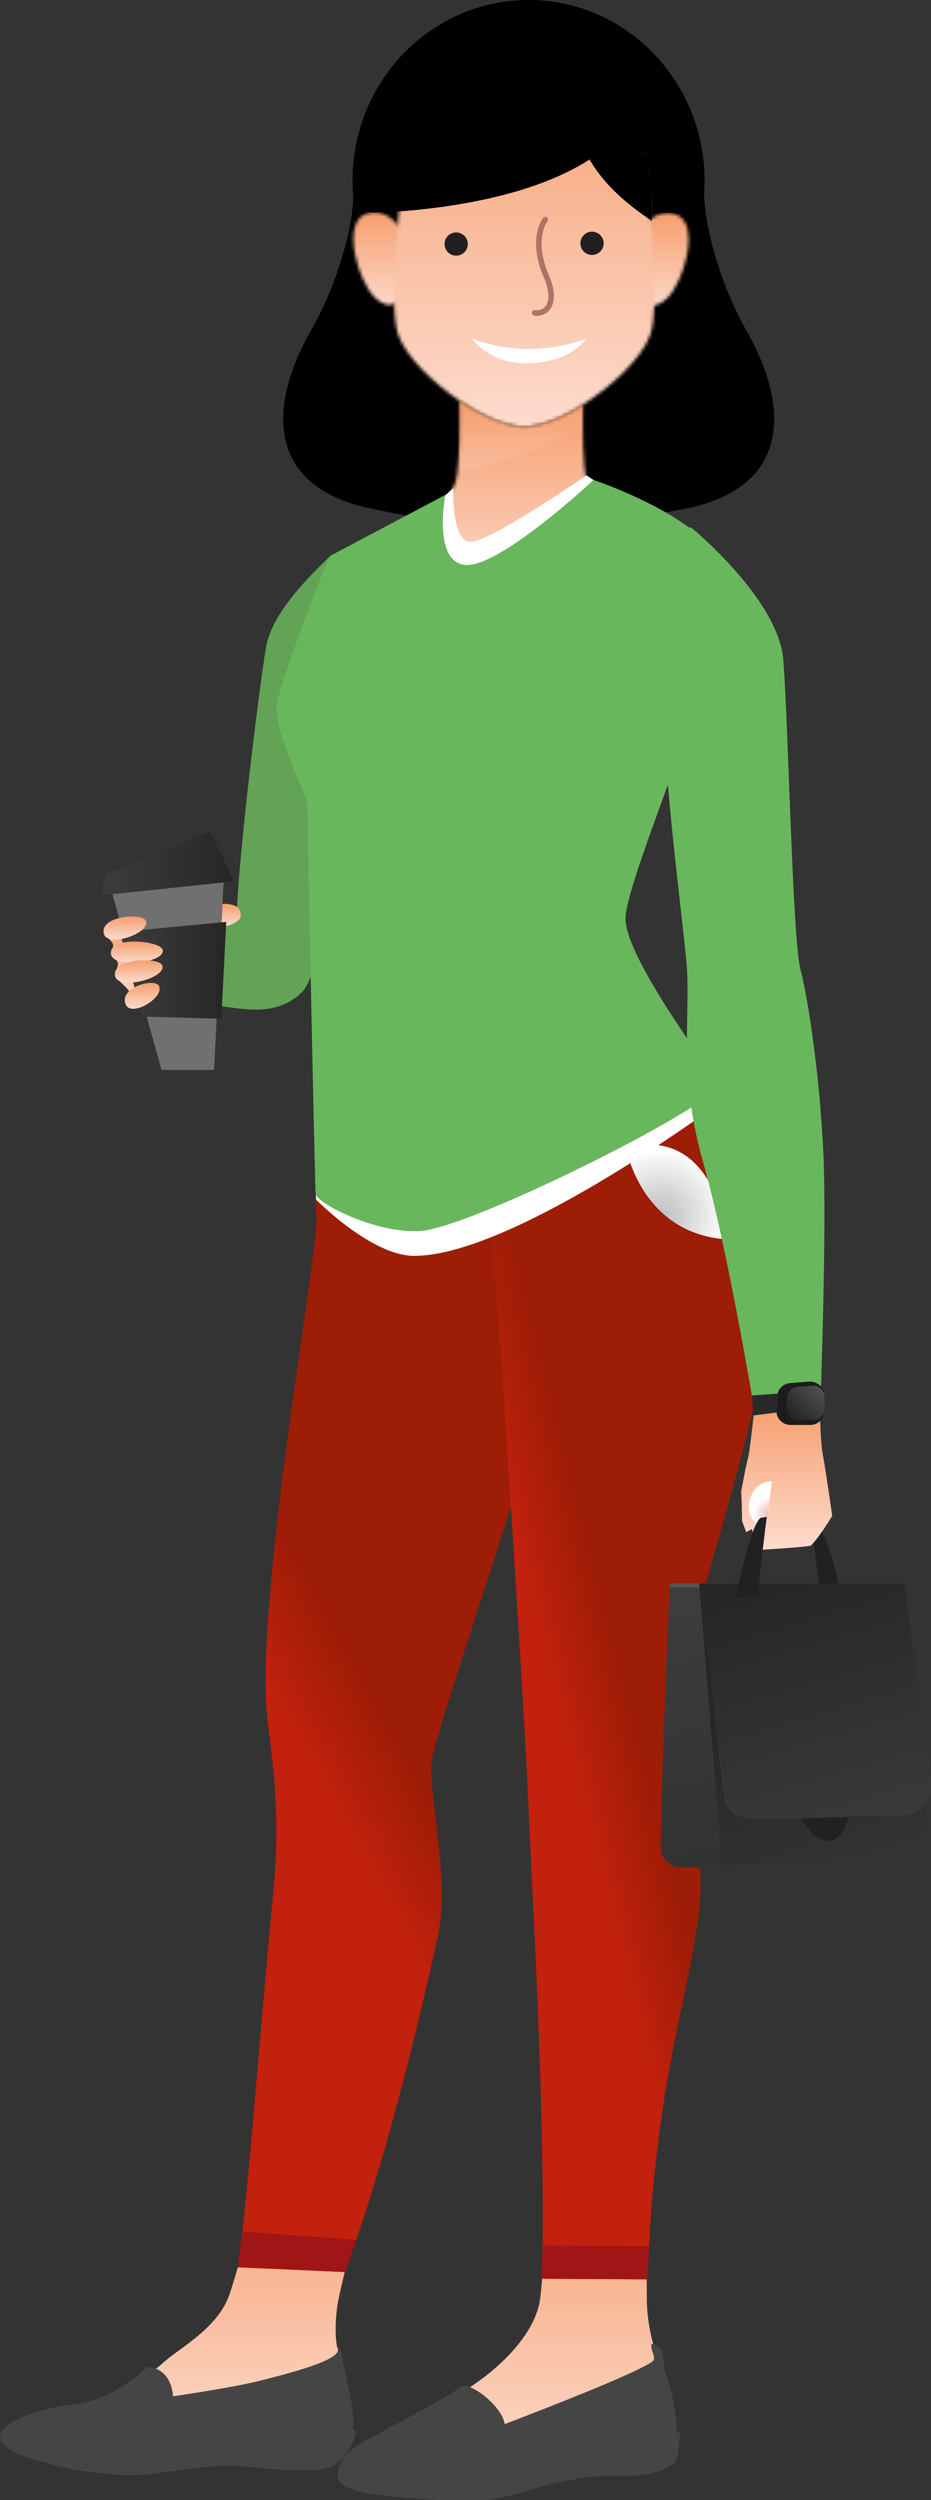 <svg width="286" height="768" viewBox="0 0 286 768" fill="none" xmlns="http://www.w3.org/2000/svg">
<rect x="0" y="0" width="286" height="768" fill="#333333" stroke="none"/>
<g clip-path="url(#clip0_2646_3088)">
<path d="M229.548 102.02C219.508 84.27 216.148 66.09 216.328 58.79C216.358 58.2 216.378 57.61 216.398 57.02C216.448 56.01 216.508 55.45 216.508 55.45H216.428C216.428 24.83 192.218 0 162.368 0C132.518 0 108.308 24.83 108.308 55.45C108.308 57 108.388 58.54 108.508 60.06C108.568 68.05 104.778 85.23 95.268 102.02C83.448 122.9 82.188 144.96 105.658 153.84C105.658 153.84 105.778 153.88 105.948 153.94C108.158 154.76 110.558 155.47 113.208 156.05C113.828 156.18 114.428 156.28 115.038 156.4C130.868 160.13 170.048 165.7 207.188 156.86C208.648 156.63 210.128 156.38 211.628 156.05C215.788 155.14 219.358 153.92 222.448 152.44C222.468 152.44 222.498 152.42 222.518 152.42H222.508C242.478 142.75 240.778 121.87 229.558 102.03L229.548 102.02Z" fill="black"/>
<path d="M162.094 105.53C190.862 105.53 214.184 82.786 214.184 54.73C214.184 26.674 190.862 3.93 162.094 3.93C133.325 3.93 110.004 26.674 110.004 54.73C110.004 82.786 133.325 105.53 162.094 105.53Z" fill="black"/>
<mask id="mask0_2646_3088" style="mask-type:luminance" maskUnits="userSpaceOnUse" x="195" y="65" width="17" height="29">
<path d="M197.784 69.43C192.974 75.11 196.174 88.82 196.724 90.52C197.534 93.01 200.334 96.07 205.014 91.52C210.054 86.6 215.184 69.12 207.944 66C206.934 65.56 205.974 65.38 205.064 65.38C200.824 65.38 197.874 69.31 197.774 69.43" fill="white"/>
</mask>
<g mask="url(#mask0_2646_3088)">
<path d="M215.194 65.38H192.984V96.07H215.194V65.38Z" fill="url(#paint0_linear_2646_3088)"/>
</g>
<mask id="mask1_2646_3088" style="mask-type:luminance" maskUnits="userSpaceOnUse" x="108" y="65" width="17" height="29">
<path d="M112.164 65.8C104.924 68.92 110.044 86.4 115.094 91.32C119.774 95.87 122.584 92.82 123.394 90.33C123.944 88.63 127.144 74.92 122.334 69.24C122.234 69.12 119.284 65.19 115.044 65.19C114.134 65.19 113.174 65.37 112.164 65.81" fill="white"/>
</mask>
<g mask="url(#mask1_2646_3088)">
<path d="M127.134 65.19H104.924V95.88H127.134V65.19Z" fill="url(#paint1_linear_2646_3088)"/>
</g>
<mask id="mask2_2646_3088" style="mask-type:luminance" maskUnits="userSpaceOnUse" x="121" y="15" width="81" height="117">
<path d="M161.054 15.11C161.054 15.11 160.964 15.11 160.914 15.11C126.484 15.32 123.784 53.21 123.784 53.21C123.784 53.21 118.764 93.15 122.344 102.89C124.884 109.8 133.124 117.6 141.094 123.04C144.364 125.27 147.594 127.12 150.364 128.33C154.734 130.25 158.064 130.98 160.614 131.11C160.704 131.11 160.804 131.11 160.894 131.11C160.924 131.11 160.954 131.11 160.974 131.11H161.044C161.044 131.11 161.094 131.11 161.114 131.11C161.114 131.11 161.164 131.11 161.184 131.11C161.284 131.11 161.384 131.11 161.474 131.11C164.024 130.98 167.344 130.24 171.724 128.33C173.954 127.35 176.484 125.96 179.084 124.3C187.614 118.85 197.004 110.35 199.754 102.88C203.334 93.14 198.304 53.2 198.304 53.2C198.304 53.2 195.604 15.31 161.174 15.1C161.124 15.1 161.074 15.1 161.034 15.1" fill="white"/>
</mask>
<g mask="url(#mask2_2646_3088)">
<path d="M203.354 15.11H118.764V131.14H203.354V15.11Z" fill="url(#paint2_linear_2646_3088)"/>
</g>
<mask id="mask3_2646_3088" style="mask-type:luminance" maskUnits="userSpaceOnUse" x="120" y="123" width="80" height="62">
<path d="M139.814 148.43C138.014 154 131.254 157.37 120.374 162.11C120.404 164.2 121.494 181.71 150.964 184.17H161.974C197.424 184.17 199.634 165.22 199.764 162.07C188.944 157.35 182.224 153.98 180.434 148.43C178.924 143.77 178.964 131.33 179.114 124.32C176.504 125.98 173.984 127.37 171.754 128.35C167.374 130.27 164.054 131 161.504 131.13C161.414 131.13 161.314 131.13 161.214 131.13C161.194 131.13 161.164 131.13 161.144 131.13H161.074C161.074 131.13 161.024 131.13 161.004 131.13C161.004 131.13 160.954 131.13 160.924 131.13C160.834 131.13 160.734 131.13 160.644 131.13C158.084 131 154.764 130.26 150.394 128.35C147.624 127.14 144.394 125.29 141.124 123.06C141.294 129.73 141.434 143.49 139.834 148.44" fill="white"/>
</mask>
<g mask="url(#mask3_2646_3088)">
<path d="M199.764 123.05H120.374V184.16H199.764V123.05Z" fill="url(#paint3_linear_2646_3088)"/>
</g>
<g style="mix-blend-mode:multiply" opacity="0.2">
<mask id="mask4_2646_3088" style="mask-type:luminance" maskUnits="userSpaceOnUse" x="140" y="123" width="40" height="22">
<path d="M179.104 123.07H140.544V144.74H179.104V123.07Z" fill="white"/>
</mask>
<g mask="url(#mask4_2646_3088)">
<mask id="mask5_2646_3088" style="mask-type:luminance" maskUnits="userSpaceOnUse" x="140" y="123" width="40" height="22">
<path d="M179.104 123.07H140.544V144.74H179.104V123.07Z" fill="white"/>
</mask>
<g mask="url(#mask5_2646_3088)">
<path d="M179.104 124.33C176.504 125.99 173.974 127.38 171.744 128.36C167.374 130.27 164.044 131.01 161.494 131.14C161.404 131.14 161.304 131.14 161.204 131.15H161.124H161.054H160.974H160.894C160.794 131.15 160.704 131.15 160.604 131.14C158.054 131.01 154.724 130.27 150.354 128.36C147.584 127.15 144.354 125.3 141.084 123.07C141.224 128.46 141.334 138.49 140.524 144.74C153.764 142.35 167.054 137.95 179.024 131.27C179.024 128.72 179.044 126.3 179.084 124.32" fill="url(#paint4_linear_2646_3088)"/>
</g>
</g>
</g>
<path d="M164.864 97.03C164.634 97.03 164.404 97.02 164.174 96.99C163.704 96.94 163.364 96.51 163.414 96.04C163.464 95.57 163.874 95.23 164.354 95.29C165.734 95.44 166.884 94.99 167.604 94.01C168.914 92.24 168.714 89.01 167.044 85.16C161.934 73.35 166.644 67.17 166.844 66.91C167.134 66.54 167.674 66.48 168.044 66.77C168.414 67.06 168.474 67.6 168.184 67.97C168.004 68.2 163.934 73.67 168.604 84.48C171.224 90.54 169.954 93.68 168.964 95.02C168.014 96.31 166.534 97.02 164.844 97.02" fill="#B07267"/>
<path d="M185.444 74.74C185.444 76.71 183.844 78.32 181.864 78.32C179.884 78.32 178.294 76.71 178.294 74.74C178.294 72.77 179.894 71.17 181.864 71.17C183.834 71.17 185.444 72.78 185.444 74.74Z" fill="#231F20"/>
<path d="M143.714 74.96C143.714 76.93 142.124 78.54 140.134 78.54C138.144 78.54 136.564 76.93 136.564 74.96C136.564 72.99 138.174 71.39 140.134 71.39C142.094 71.39 143.714 73 143.714 74.96Z" fill="#231F20"/>
<path d="M144.987 103.93C144.987 103.93 150.055 111.578 161.298 111.578C161.298 111.578 173.859 112.164 179.766 104.391L179.987 104.072C160.413 111.159 144.987 103.93 144.987 103.93Z" fill="white"/>
<path d="M181.14 19.93C181.14 19.93 163.76 43.88 200.25 67.84C200.25 67.84 200.9 28.06 181.14 19.93Z" fill="black"/>
<path d="M113.998 65.33C113.998 65.33 185.838 64.96 197.348 29.4C197.348 29.4 179.508 5.47 146.518 15.3C113.538 25.14 113.998 65.33 113.998 65.33Z" fill="black"/>
<path d="M250.15 466C250.15 466 256.57 476.25 258.03 489.98C255.22 492.79 251.95 489.98 251.95 489.98L249.14 466.79L250.15 466Z" fill="#212121"/>
<path d="M101.361 170.86C95.331 176.78 83.641 187.95 81.731 198.75C79.821 209.55 71.241 277.86 72.831 288.35C74.421 298.84 82.361 309.32 92.211 305.19C102.061 301.06 108.481 163.87 101.351 170.86H101.361Z" fill="#62A355"/>
<path d="M95.851 294.97C96.871 303.42 89.531 310.15 78.681 310.15C70.101 310.15 52.511 306.12 52.511 306.12V297.25C52.511 297.25 66.891 281.61 72.651 278.5C80.301 274.37 93.871 278.46 95.861 294.96L95.851 294.97Z" fill="#62A355"/>
<path d="M31.941 286.94C31.941 286.94 34.281 289.05 34.661 289.91C35.041 290.76 34.121 293.2 34.121 293.2C34.121 293.2 35.781 294.55 36.171 295.74C36.571 296.93 34.871 299.14 35.431 300.01C35.981 300.88 39.301 303.62 39.771 304.66C40.241 305.7 41.191 308.92 41.191 308.92L47.051 305.9L41.091 283.19L31.941 286.94Z" fill="url(#paint5_linear_2646_3088)"/>
<path d="M112.931 668.39C112.931 668.39 105.351 699.67 104.011 706.21C102.681 712.75 102.991 720.1 103.851 721.72C104.711 723.34 108.371 742.26 107.501 745.94C106.631 749.62 100.991 752.58 94.721 752.82C88.451 753.06 70.831 752.45 64.151 753.2C57.461 753.96 39.991 756.56 30.541 755.36C21.091 754.16 7.411 752.19 10.181 746.72C12.951 741.25 25.211 743.14 28.241 741.74C31.271 740.35 45.221 730.16 50.381 725.58C55.541 721 66.881 715.18 70.471 704.88C74.061 694.58 81.851 662.66 81.851 662.66L112.931 668.38V668.39Z" fill="url(#paint6_linear_2646_3088)"/>
<path d="M103.661 721.23C103.661 721.23 104.791 721.55 105.111 724.09C105.431 726.63 109.501 741.77 108.381 746.23L109.491 746.84C109.491 746.84 107.381 756.95 99.621 758.38C91.851 759.81 77.291 757.77 72.071 757.4C66.851 757.03 52.751 759.18 45.551 760.09C38.351 761 25.931 759.57 17.351 757.42C8.761 755.27 0.451 752.9 0.011 748.61C-0.429 744.31 12.321 739.64 22.181 738.7C32.041 737.76 41.331 731.05 45.151 727.18C45.151 727.18 52.271 726.63 53.181 736.11C53.181 736.11 71.471 733.47 79.931 731.31C88.391 729.15 105.761 724.84 103.661 721.24V721.23Z" fill="#454545"/>
<path d="M132.501 541.89C133.051 531.16 179.591 402.79 179.611 378.35C179.651 330.55 96.951 352.97 96.951 352.97C96.951 357.81 97.151 372.4 97.161 375.91C97.191 387.73 77.951 493.91 82.211 528.66C83.971 543.01 86.151 558.01 83.961 581.21C78.201 642.31 76.461 672.39 73.041 696.51L105.911 697.92C119.081 662.89 130.041 614.89 134.361 595.59C138.261 578.16 131.961 552.62 132.511 541.88L132.501 541.89Z" fill="url(#paint7_linear_2646_3088)"/>
<path d="M198.691 665.64C198.691 665.64 198.631 699.5 198.701 706.5C198.771 713.5 200.651 721.26 201.851 722.93C203.051 724.6 205.871 745.53 205.801 749.47C205.721 753.42 200.771 756.89 194.611 757.52C188.451 758.15 170.881 758.57 164.431 759.77C157.971 760.98 141.231 764.79 131.621 764.08C122.011 763.38 108.041 762.13 109.621 756.17C111.201 750.21 122.961 747.46 125.661 745.8C128.361 744.14 140.281 736.09 145.751 732.38C153.671 727.01 164.801 716.72 166.001 705.59C168.511 682.34 167.051 668.15 166.821 662.07L198.691 665.63V665.64Z" fill="url(#paint8_linear_2646_3088)"/>
<path d="M200.161 720.02C200.161 720.02 202.651 719.95 203.431 722.58C204.211 725.21 203.501 726.85 204.431 728.92C205.361 730.99 208.061 740.31 207.851 747.36C207.851 747.36 208.851 746.72 208.851 747.72C208.851 748.72 208.571 755.19 206.931 756.76C205.291 758.33 199.601 760.82 190.991 760.6C182.381 760.39 179.321 760.96 171.491 762.59C163.661 764.23 156.471 767.43 148.211 768.14C139.951 768.85 117.531 766.72 113.471 766C109.411 765.29 102.651 763.58 103.721 759.52C104.791 755.46 106.571 752.83 112.191 749.77C117.811 746.71 139.241 735.53 141.301 733.26C143.361 730.99 154.111 738.6 155.041 744.65C155.041 744.65 195.211 729.45 200.461 725.37C201.851 724.29 199.601 722.01 200.171 720.02H200.161Z" fill="#454545"/>
<path d="M213.641 566.3C207.921 545.67 203.011 534.16 217.171 485.15C231.331 436.14 245.711 383.64 237.151 362.06C228.751 340.88 207.461 314.77 207.371 314.61C207.371 314.61 141.961 285.88 152.751 401.71C153.921 414.26 161.261 527.27 162.461 557.44C163.321 579.19 167.921 655.37 166.431 700.03L198.831 700.19C199.661 686.48 199.681 678.25 202.141 658.35C207.771 612.71 219.471 587.37 213.631 566.29L213.641 566.3Z" fill="url(#paint9_linear_2646_3088)"/>
<path d="M96.851 363.09L97.101 368.51C97.101 368.51 114.081 385.79 127.231 385.79C158.361 385.79 223.621 336.9 223.621 336.9L218.811 330.05L96.841 363.09H96.851Z" fill="white"/>
<path style="mix-blend-mode:multiply" d="M192.251 352.24C192.251 352.24 196.741 379.73 224.521 380.8C219.531 361.31 211.801 348.32 192.251 352.24Z" fill="url(#paint10_radial_2646_3088)"/>
<path d="M139.241 149.97C139.241 149.97 138.621 166.19 144.441 166.46C150.261 166.72 180.151 146 180.151 146L198.351 158.12L133.771 253.51C133.771 253.51 117.211 211.79 116.411 202.39C115.611 192.99 129.361 158.95 129.361 158.95L139.231 149.97H139.241Z" fill="white"/>
<path d="M136.821 152.02C136.821 152.02 132.881 172.15 142.631 173.51C152.961 174.96 182.321 147.44 182.321 147.44C182.321 147.44 221.991 160.52 223.561 178.27C225.131 196.02 191.841 270.19 192.151 282.43C192.461 294.67 218.441 329.34 221.191 333.32C216.291 341.28 144.101 377.4 128.861 378.18C115.081 378.88 97.291 369.55 96.981 366.79C96.671 364.04 94.411 249.36 94.411 246.91C94.411 244.46 83.441 223.66 85.101 215.7C86.761 207.74 99.921 173.19 101.451 170.74L136.821 152.01V152.02Z" fill="#69B75C"/>
<path d="M212.31 162.01C212.31 162.01 239.08 183.97 240.61 202.57C242.14 221.18 243.46 288.5 245.87 297.66C248.28 306.82 251.77 330.06 252.91 353.73C254.06 377.4 252 432.01 252 432.01H231.54C231.54 432.01 223.45 383.28 216.04 357.17C208.63 331.05 211.84 315.32 211.08 298.45C210.32 281.58 192.88 170.93 212.31 162V162.01Z" fill="#69B75C"/>
<path d="M68.351 277.64C71.931 277.56 74.051 278.68 73.971 281.2C73.901 283.41 69.961 284.5 67.991 284.76L68.351 277.64Z" fill="url(#paint11_linear_2646_3088)"/>
<path d="M34.071 272.97L49.631 328.68H65.761L68.831 268.14L34.071 272.97Z" fill="#707070"/>
<path d="M36.831 286.33L43.681 312.27L67.991 312.97L69.501 283.19L36.831 286.33Z" fill="url(#paint12_linear_2646_3088)"/>
<path d="M32.371 268.65L31.381 275.02L71.931 270.74L64.551 255.41L32.371 268.65Z" fill="url(#paint13_linear_2646_3088)"/>
<path d="M231.86 431.74C231.86 431.74 230.22 447.02 229.77 447.99C229.54 448.49 228.57 453.44 227.69 458.13C227.95 462.98 227.95 467.23 227.95 467.23L229.23 470.67L230.95 469.7L232.97 476.12C232.97 476.12 247.53 475.3 249.09 474.78C251.85 472.09 255.66 465.64 255.66 465.64C255.66 465.64 253.51 450.71 252.77 446.83C252.02 442.95 251.81 432.07 251.81 432.07L231.88 431.75L231.86 431.74Z" fill="url(#paint14_linear_2646_3088)"/>
<path style="mix-blend-mode:multiply" d="M235.186 470.391C235.206 470.201 237.126 455.001 237.126 455.001C237.126 455.001 231.916 454.801 230.266 460.881C228.616 466.961 235.186 470.391 235.186 470.391Z" fill="url(#paint15_radial_2646_3088)"/>
<path d="M31.941 286.94C33.151 291.03 45.831 286.89 44.881 283.04C44.171 280.17 30.281 281.32 31.941 286.94Z" fill="url(#paint16_linear_2646_3088)"/>
<path d="M34.121 293.2C34.881 297.47 50.501 295.89 50.011 291.9C49.651 288.93 33.081 287.32 34.121 293.2Z" fill="url(#paint17_linear_2646_3088)"/>
<path d="M35.421 300.01C36.601 304.15 50.811 300.58 49.911 296.69C49.241 293.8 33.791 294.32 35.421 300.01Z" fill="url(#paint18_linear_2646_3088)"/>
<path d="M38.641 308.6C40.321 312.49 50.321 306.66 48.901 302.96C47.841 300.21 36.331 303.24 38.641 308.6Z" fill="url(#paint19_linear_2646_3088)"/>
<path d="M238.71 428.99L238.5 433.15C238.37 435.64 240.35 437.73 242.85 437.73H248.89C251.31 437.74 253.28 435.77 253.25 433.34L253.21 428.72C253.19 426.19 251.03 424.21 248.51 424.41L242.73 424.87C240.55 425.04 238.83 426.8 238.72 428.99H238.71Z" fill="#1C1C1C"/>
<path d="M241.78 429.29L241.61 432.58C241.51 434.55 243.08 436.21 245.05 436.21H249.83C251.75 436.21 253.3 434.65 253.29 432.74L253.26 429.08C253.24 427.08 251.53 425.51 249.54 425.67L244.96 426.03C243.23 426.17 241.87 427.56 241.79 429.29H241.78Z" fill="url(#paint20_linear_2646_3088)"/>
<path d="M239.04 428.1L231.02 428.67L231.39 434.82L238.61 433.9L239.04 428.1Z" fill="#292929"/>
<path d="M205.79 486.39H216.14C217.94 500.57 223.14 573.26 223.14 573.26C223.14 573.26 215.49 573.74 209.16 573.65C205.74 573.6 202.99 570.83 203 567.41C203.08 545.68 205.79 486.39 205.79 486.39Z" fill="url(#paint21_linear_2646_3088)"/>
<path d="M214.78 486.43H277.55C279.79 494.74 283.65 546.09 284.92 563.6C285.15 566.82 282.71 569.6 279.49 569.8L221.79 573.3L214.79 486.43H214.78Z" fill="url(#paint22_linear_2646_3088)"/>
<path d="M216.14 486.39H205.79V487.66H215.35C215.35 487.66 221.92 548.4 222.5 551.44C223.08 554.48 224.31 559 233.27 558.77C236.63 542.8 224.38 486.39 224.38 486.39H216.14Z" fill="url(#paint23_linear_2646_3088)"/>
<path d="M214.78 486.43L222.53 550.71C223.1 555.42 227.16 558.93 231.91 558.81L277.31 557.66C282.82 557.52 286.97 552.61 286.19 547.15L277.54 486.42H214.77L214.78 486.43Z" fill="url(#paint24_linear_2646_3088)"/>
<path d="M246.23 558.74C246.23 558.74 249.81 565.77 254.57 565.5C259.34 565.24 260.66 558.08 260.66 558.08L246.23 558.74Z" fill="#212121"/>
<path d="M226 490.66C226 490.66 230.61 467.81 233.77 466.23L235.57 466C235.57 466 232.64 487.96 233.09 490.66H226Z" fill="#212121"/>
<path d="M166.751 689.82L166.411 699.98L198.861 700.19L199.411 690.03L166.751 689.82Z" fill="#A01515"/>
<path d="M74.431 685.55L73.031 696.43L105.941 697.96L109.471 688.02L74.431 685.55Z" fill="#A01515"/>
</g>
<defs>
<linearGradient id="paint0_linear_2646_3088" x1="204.089" y1="65.38" x2="204.089" y2="96.07" gradientUnits="userSpaceOnUse">
<stop stop-color="#F69E6E"/>
<stop offset="1" stop-color="#FCDCCE"/>
</linearGradient>
<linearGradient id="paint1_linear_2646_3088" x1="116.029" y1="65.19" x2="116.029" y2="95.88" gradientUnits="userSpaceOnUse">
<stop stop-color="#F69E6E"/>
<stop offset="1" stop-color="#FCDCCE"/>
</linearGradient>
<linearGradient id="paint2_linear_2646_3088" x1="161.059" y1="15.11" x2="161.059" y2="131.14" gradientUnits="userSpaceOnUse">
<stop stop-color="#F69E6E"/>
<stop offset="1" stop-color="#FCDCCE"/>
</linearGradient>
<linearGradient id="paint3_linear_2646_3088" x1="160.069" y1="123.05" x2="160.069" y2="184.16" gradientUnits="userSpaceOnUse">
<stop stop-color="#F69E6E"/>
<stop offset="1" stop-color="#FCDCCE"/>
</linearGradient>
<linearGradient id="paint4_linear_2646_3088" x1="159.814" y1="123.07" x2="159.814" y2="144.74" gradientUnits="userSpaceOnUse">
<stop stop-color="#F69E6E"/>
<stop offset="1" stop-color="#FCDCCE"/>
</linearGradient>
<linearGradient id="paint5_linear_2646_3088" x1="39.496" y1="283.19" x2="39.496" y2="308.92" gradientUnits="userSpaceOnUse">
<stop stop-color="#F69E6E"/>
<stop offset="1" stop-color="#FCDCCE"/>
</linearGradient>
<linearGradient id="paint6_linear_2646_3088" x1="61.374" y1="662.66" x2="61.374" y2="755.672" gradientUnits="userSpaceOnUse">
<stop stop-color="#F69E6E"/>
<stop offset="1" stop-color="#FCDCCE"/>
</linearGradient>
<linearGradient id="paint7_linear_2646_3088" x1="63.031" y1="546.46" x2="113.801" y2="518.68" gradientUnits="userSpaceOnUse">
<stop stop-color="#C1210D"/>
<stop offset="0.52" stop-color="#C1210D"/>
<stop offset="1" stop-color="#9D1D06"/>
</linearGradient>
<linearGradient id="paint8_linear_2646_3088" x1="157.65" y1="662.07" x2="157.65" y2="764.167" gradientUnits="userSpaceOnUse">
<stop stop-color="#F69E6E"/>
<stop offset="1" stop-color="#FCDCCE"/>
</linearGradient>
<linearGradient id="paint9_linear_2646_3088" x1="145.821" y1="517.52" x2="189.241" y2="506.66" gradientUnits="userSpaceOnUse">
<stop stop-color="#C1210D"/>
<stop offset="0.52" stop-color="#C1210D"/>
<stop offset="1" stop-color="#9D1D06"/>
</linearGradient>
<radialGradient id="paint10_radial_2646_3088" cx="0" cy="0" r="1" gradientUnits="userSpaceOnUse" gradientTransform="translate(202.981 373.33) scale(20.06 20.06)">
<stop stop-color="#C2C2C2"/>
<stop offset="0.3" stop-color="#D0D0D0"/>
<stop offset="0.86" stop-color="#F4F4F4"/>
<stop offset="1" stop-color="white"/>
</radialGradient>
<linearGradient id="paint11_linear_2646_3088" x1="70.982" y1="277.636" x2="70.982" y2="284.76" gradientUnits="userSpaceOnUse">
<stop stop-color="#F69E6E"/>
<stop offset="1" stop-color="#FCDCCE"/>
</linearGradient>
<linearGradient id="paint12_linear_2646_3088" x1="36.831" y1="298.08" x2="69.501" y2="298.08" gradientUnits="userSpaceOnUse">
<stop stop-color="#3D3D3D"/>
<stop offset="1" stop-color="#262626"/>
</linearGradient>
<linearGradient id="paint13_linear_2646_3088" x1="31.381" y1="265.21" x2="71.931" y2="265.21" gradientUnits="userSpaceOnUse">
<stop stop-color="#3D3D3D"/>
<stop offset="1" stop-color="#262626"/>
</linearGradient>
<linearGradient id="paint14_linear_2646_3088" x1="241.675" y1="431.74" x2="241.675" y2="476.12" gradientUnits="userSpaceOnUse">
<stop stop-color="#F69E6E"/>
<stop offset="1" stop-color="#FCDCCE"/>
</linearGradient>
<radialGradient id="paint15_radial_2646_3088" cx="0" cy="0" r="1" gradientUnits="userSpaceOnUse" gradientTransform="translate(236.386 464.971) scale(5.16 5.16)">
<stop stop-color="#EBBDB5"/>
<stop offset="1" stop-color="white"/>
</radialGradient>
<linearGradient id="paint16_linear_2646_3088" x1="38.367" y1="281.523" x2="38.367" y2="288.63" gradientUnits="userSpaceOnUse">
<stop stop-color="#F69E6E"/>
<stop offset="1" stop-color="#FCDCCE"/>
</linearGradient>
<linearGradient id="paint17_linear_2646_3088" x1="42.048" y1="289.23" x2="42.048" y2="295.74" gradientUnits="userSpaceOnUse">
<stop stop-color="#F69E6E"/>
<stop offset="1" stop-color="#FCDCCE"/>
</linearGradient>
<linearGradient id="paint18_linear_2646_3088" x1="42.627" y1="294.969" x2="42.627" y2="301.858" gradientUnits="userSpaceOnUse">
<stop stop-color="#F69E6E"/>
<stop offset="1" stop-color="#FCDCCE"/>
</linearGradient>
<linearGradient id="paint19_linear_2646_3088" x1="43.687" y1="301.927" x2="43.687" y2="309.886" gradientUnits="userSpaceOnUse">
<stop stop-color="#F69E6E"/>
<stop offset="1" stop-color="#FCDCCE"/>
</linearGradient>
<linearGradient id="paint20_linear_2646_3088" x1="241.867" y1="437.188" x2="251.813" y2="426.525" gradientUnits="userSpaceOnUse">
<stop stop-color="#1C1C1C"/>
<stop offset="1" stop-color="#4F4F4F"/>
</linearGradient>
<linearGradient id="paint21_linear_2646_3088" x1="202.29" y1="493.02" x2="225.01" y2="599.89" gradientUnits="userSpaceOnUse">
<stop stop-color="#3D3D3D"/>
<stop offset="1" stop-color="#2E2E2E"/>
</linearGradient>
<linearGradient id="paint22_linear_2646_3088" x1="277.61" y1="616.23" x2="245.33" y2="516.49" gradientUnits="userSpaceOnUse">
<stop stop-color="#3D3D3D"/>
<stop offset="1" stop-color="#262626"/>
</linearGradient>
<linearGradient id="paint23_linear_2646_3088" x1="215.32" y1="488.15" x2="238.7" y2="598.12" gradientUnits="userSpaceOnUse">
<stop stop-color="#545454"/>
<stop offset="1" stop-color="#2E2E2E"/>
</linearGradient>
<linearGradient id="paint24_linear_2646_3088" x1="266.45" y1="574.94" x2="239.97" y2="484.35" gradientUnits="userSpaceOnUse">
<stop stop-color="#3D3D3D"/>
<stop offset="1" stop-color="#262626"/>
</linearGradient>
<clipPath id="clip0_2646_3088">
<rect width="286" height="768" fill="white"/>
</clipPath>
</defs>
</svg>
